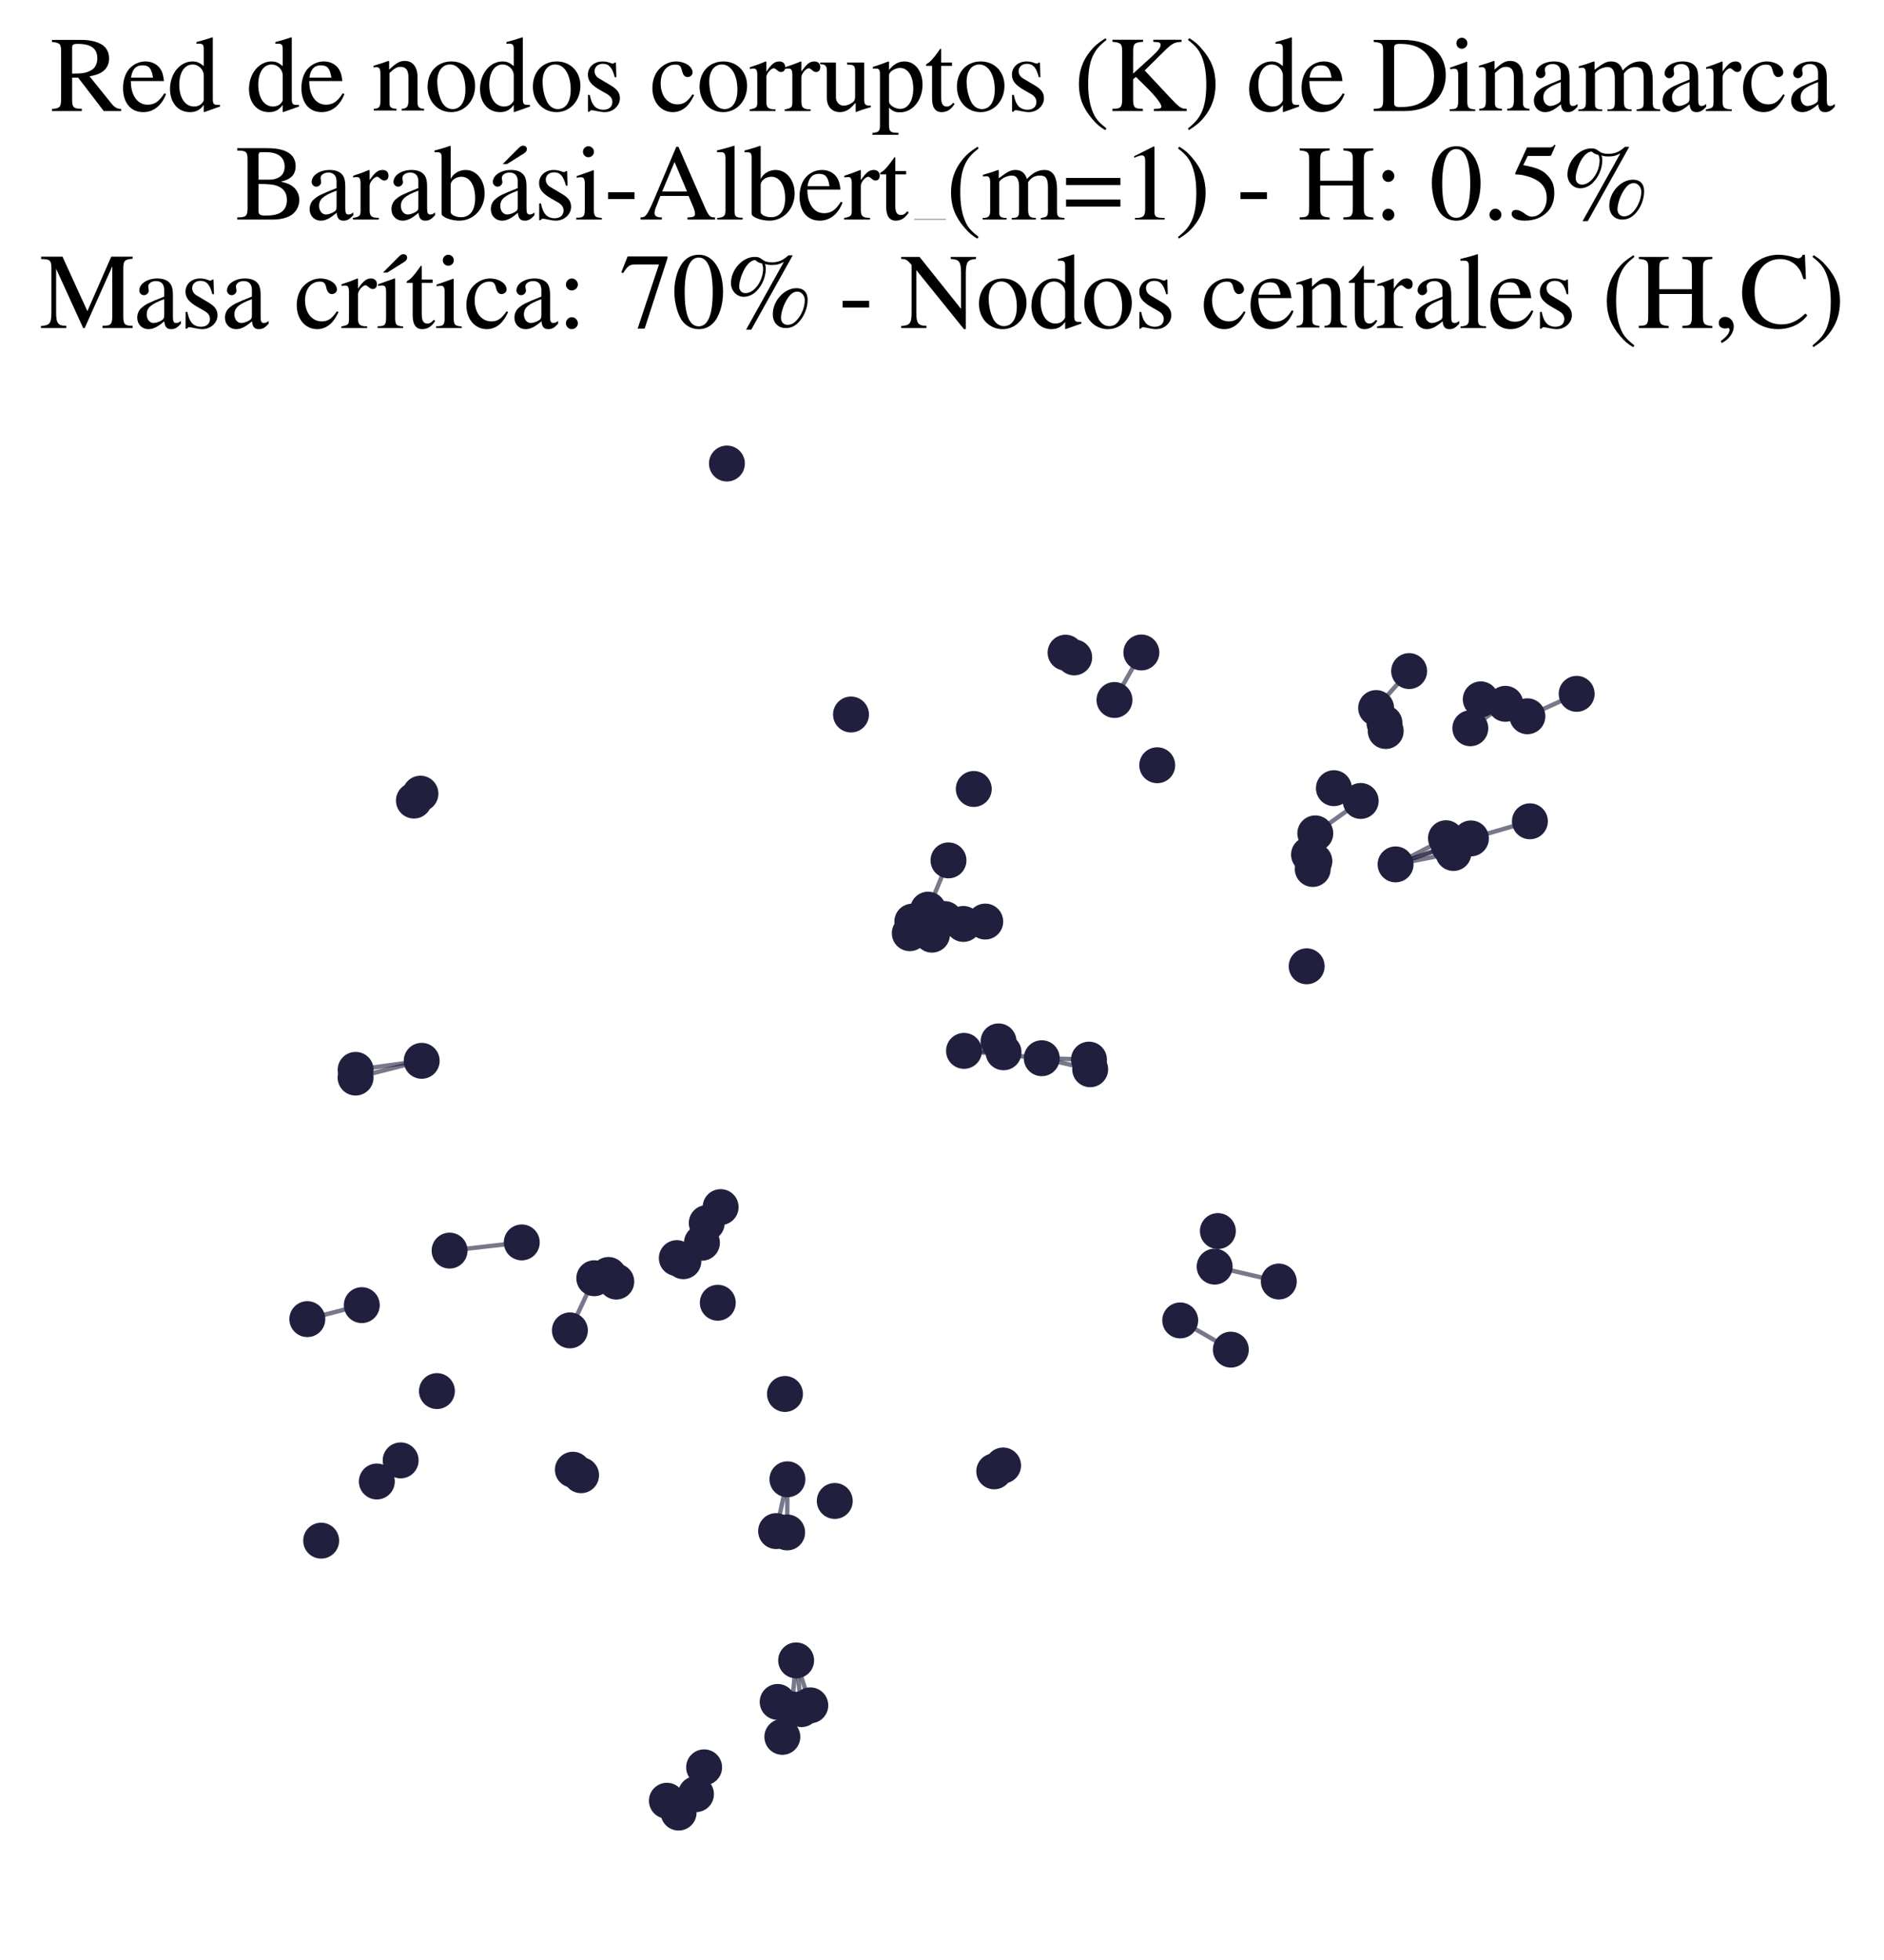 <?xml version="1.0" encoding="utf-8" standalone="no"?>
<!DOCTYPE svg PUBLIC "-//W3C//DTD SVG 1.1//EN"
  "http://www.w3.org/Graphics/SVG/1.1/DTD/svg11.dtd">
<svg xmlns:xlink="http://www.w3.org/1999/xlink" width="171.118pt" height="177.988pt" viewBox="0 0 171.118 177.988" xmlns="http://www.w3.org/2000/svg" version="1.1">
 <defs>
  <style type="text/css">*{stroke-linejoin: round; stroke-linecap: butt}</style>
 </defs>
 <g id="figure_1">
  <g id="patch_1">
   <path d="M 0 177.988 
L 171.118 177.988 
L 171.118 -0 
L 0 -0 
z
" style="fill: #ffffff"/>
  </g>
  <g id="axes_1">
   <g id="LineCollection_1">
    <path d="M 70.634 154.532 
L 71.058 157.703 
" clip-path="url(#p8a11727426)" style="fill: none; stroke: #201f3d; stroke-opacity: 0.6; stroke-width: 0.4"/>
    <path d="M 64.191 111.048 
L 62.068 114.514 
" clip-path="url(#p8a11727426)" style="fill: none; stroke: #201f3d; stroke-opacity: 0.6; stroke-width: 0.4"/>
    <path d="M 64.191 111.048 
L 61.472 114.235 
" clip-path="url(#p8a11727426)" style="fill: none; stroke: #201f3d; stroke-opacity: 0.6; stroke-width: 0.4"/>
    <path d="M 126.756 78.484 
L 132.013 77.451 
" clip-path="url(#p8a11727426)" style="fill: none; stroke: #201f3d; stroke-opacity: 0.6; stroke-width: 0.4"/>
    <path d="M 126.756 78.484 
L 131.596 76.803 
" clip-path="url(#p8a11727426)" style="fill: none; stroke: #201f3d; stroke-opacity: 0.6; stroke-width: 0.4"/>
    <path d="M 126.756 78.484 
L 133.601 76.126 
" clip-path="url(#p8a11727426)" style="fill: none; stroke: #201f3d; stroke-opacity: 0.6; stroke-width: 0.4"/>
    <path d="M 126.756 78.484 
L 131.333 76.108 
" clip-path="url(#p8a11727426)" style="fill: none; stroke: #201f3d; stroke-opacity: 0.6; stroke-width: 0.4"/>
    <path d="M 38.301 96.319 
L 32.301 97.14 
" clip-path="url(#p8a11727426)" style="fill: none; stroke: #201f3d; stroke-opacity: 0.6; stroke-width: 0.4"/>
    <path d="M 38.301 96.319 
L 32.296 97.841 
" clip-path="url(#p8a11727426)" style="fill: none; stroke: #201f3d; stroke-opacity: 0.6; stroke-width: 0.4"/>
    <path d="M 89.487 83.675 
L 87.498 83.892 
" clip-path="url(#p8a11727426)" style="fill: none; stroke: #201f3d; stroke-opacity: 0.6; stroke-width: 0.4"/>
    <path d="M 124.989 64.288 
L 127.989 60.932 
" clip-path="url(#p8a11727426)" style="fill: none; stroke: #201f3d; stroke-opacity: 0.6; stroke-width: 0.4"/>
    <path d="M 98.908 96.212 
L 94.619 96.083 
" clip-path="url(#p8a11727426)" style="fill: none; stroke: #201f3d; stroke-opacity: 0.6; stroke-width: 0.4"/>
    <path d="M 70.491 139.02 
L 71.52 134.316 
" clip-path="url(#p8a11727426)" style="fill: none; stroke: #201f3d; stroke-opacity: 0.6; stroke-width: 0.4"/>
    <path d="M 65.452 109.602 
L 63.756 112.839 
" clip-path="url(#p8a11727426)" style="fill: none; stroke: #201f3d; stroke-opacity: 0.6; stroke-width: 0.4"/>
    <path d="M 82.863 83.681 
L 85.814 83.448 
" clip-path="url(#p8a11727426)" style="fill: none; stroke: #201f3d; stroke-opacity: 0.6; stroke-width: 0.4"/>
    <path d="M 136.729 63.905 
L 133.545 66.124 
" clip-path="url(#p8a11727426)" style="fill: none; stroke: #201f3d; stroke-opacity: 0.6; stroke-width: 0.4"/>
    <path d="M 101.225 63.557 
L 103.667 59.243 
" clip-path="url(#p8a11727426)" style="fill: none; stroke: #201f3d; stroke-opacity: 0.6; stroke-width: 0.4"/>
    <path d="M 73.596 154.841 
L 72.311 150.76 
" clip-path="url(#p8a11727426)" style="fill: none; stroke: #201f3d; stroke-opacity: 0.6; stroke-width: 0.4"/>
    <path d="M 84.296 82.593 
L 86.148 78.12 
" clip-path="url(#p8a11727426)" style="fill: none; stroke: #201f3d; stroke-opacity: 0.6; stroke-width: 0.4"/>
    <path d="M 63.213 162.905 
L 63.953 160.469 
" clip-path="url(#p8a11727426)" style="fill: none; stroke: #201f3d; stroke-opacity: 0.6; stroke-width: 0.4"/>
    <path d="M 110.323 115.006 
L 116.15 116.359 
" clip-path="url(#p8a11727426)" style="fill: none; stroke: #201f3d; stroke-opacity: 0.6; stroke-width: 0.4"/>
    <path d="M 107.196 119.89 
L 111.793 122.543 
" clip-path="url(#p8a11727426)" style="fill: none; stroke: #201f3d; stroke-opacity: 0.6; stroke-width: 0.4"/>
    <path d="M 71.894 155.207 
L 72.311 150.76 
" clip-path="url(#p8a11727426)" style="fill: none; stroke: #201f3d; stroke-opacity: 0.6; stroke-width: 0.4"/>
    <path d="M 71.494 139.14 
L 71.52 134.316 
" clip-path="url(#p8a11727426)" style="fill: none; stroke: #201f3d; stroke-opacity: 0.6; stroke-width: 0.4"/>
    <path d="M 133.601 76.126 
L 138.956 74.571 
" clip-path="url(#p8a11727426)" style="fill: none; stroke: #201f3d; stroke-opacity: 0.6; stroke-width: 0.4"/>
    <path d="M 138.729 65.035 
L 143.204 62.998 
" clip-path="url(#p8a11727426)" style="fill: none; stroke: #201f3d; stroke-opacity: 0.6; stroke-width: 0.4"/>
    <path d="M 87.558 95.417 
L 94.619 96.083 
" clip-path="url(#p8a11727426)" style="fill: none; stroke: #201f3d; stroke-opacity: 0.6; stroke-width: 0.4"/>
    <path d="M 87.558 95.417 
L 91.148 95.544 
" clip-path="url(#p8a11727426)" style="fill: none; stroke: #201f3d; stroke-opacity: 0.6; stroke-width: 0.4"/>
    <path d="M 87.558 95.417 
L 90.696 94.556 
" clip-path="url(#p8a11727426)" style="fill: none; stroke: #201f3d; stroke-opacity: 0.6; stroke-width: 0.4"/>
    <path d="M 94.619 96.083 
L 99.019 97.086 
" clip-path="url(#p8a11727426)" style="fill: none; stroke: #201f3d; stroke-opacity: 0.6; stroke-width: 0.4"/>
    <path d="M 72.8 155.184 
L 72.311 150.76 
" clip-path="url(#p8a11727426)" style="fill: none; stroke: #201f3d; stroke-opacity: 0.6; stroke-width: 0.4"/>
    <path d="M 53.978 116.061 
L 51.762 120.796 
" clip-path="url(#p8a11727426)" style="fill: none; stroke: #201f3d; stroke-opacity: 0.6; stroke-width: 0.4"/>
    <path d="M 85.814 83.448 
L 82.632 84.732 
" clip-path="url(#p8a11727426)" style="fill: none; stroke: #201f3d; stroke-opacity: 0.6; stroke-width: 0.4"/>
    <path d="M 85.814 83.448 
L 87.498 83.892 
" clip-path="url(#p8a11727426)" style="fill: none; stroke: #201f3d; stroke-opacity: 0.6; stroke-width: 0.4"/>
    <path d="M 85.814 83.448 
L 84.648 84.865 
" clip-path="url(#p8a11727426)" style="fill: none; stroke: #201f3d; stroke-opacity: 0.6; stroke-width: 0.4"/>
    <path d="M 119.464 75.667 
L 123.588 72.724 
" clip-path="url(#p8a11727426)" style="fill: none; stroke: #201f3d; stroke-opacity: 0.6; stroke-width: 0.4"/>
    <path d="M 32.86 118.503 
L 27.914 119.774 
" clip-path="url(#p8a11727426)" style="fill: none; stroke: #201f3d; stroke-opacity: 0.6; stroke-width: 0.4"/>
    <path d="M 40.836 113.552 
L 47.39 112.808 
" clip-path="url(#p8a11727426)" style="fill: none; stroke: #201f3d; stroke-opacity: 0.6; stroke-width: 0.4"/>
   </g>
   <g id="PathCollection_1">
    <defs>
     <path id="me2954b2bbb" d="M 0 1.581 
C 0.419 1.581 0.822 1.415 1.118 1.118 
C 1.415 0.822 1.581 0.419 1.581 0 
C 1.581 -0.419 1.415 -0.822 1.118 -1.118 
C 0.822 -1.415 0.419 -1.581 0 -1.581 
C -0.419 -1.581 -0.822 -1.415 -1.118 -1.118 
C -1.415 -0.822 -1.581 -0.419 -1.581 0 
C -1.581 0.419 -1.415 0.822 -1.118 1.118 
C -0.822 1.415 -0.419 1.581 0 1.581 
z
" style="stroke: #201f3d; stroke-width: 0.1"/>
    </defs>
    <g clip-path="url(#p8a11727426)">
     <use xlink:href="#me2954b2bbb" x="90.696" y="94.556" style="fill: #201f3d; stroke: #201f3d; stroke-width: 0.1"/>
     <use xlink:href="#me2954b2bbb" x="94.619" y="96.083" style="fill: #201f3d; stroke: #201f3d; stroke-width: 0.1"/>
     <use xlink:href="#me2954b2bbb" x="39.685" y="126.306" style="fill: #201f3d; stroke: #201f3d; stroke-width: 0.1"/>
     <use xlink:href="#me2954b2bbb" x="70.634" y="154.532" style="fill: #201f3d; stroke: #201f3d; stroke-width: 0.1"/>
     <use xlink:href="#me2954b2bbb" x="71.494" y="139.14" style="fill: #201f3d; stroke: #201f3d; stroke-width: 0.1"/>
     <use xlink:href="#me2954b2bbb" x="136.729" y="63.905" style="fill: #201f3d; stroke: #201f3d; stroke-width: 0.1"/>
     <use xlink:href="#me2954b2bbb" x="71.058" y="157.703" style="fill: #201f3d; stroke: #201f3d; stroke-width: 0.1"/>
     <use xlink:href="#me2954b2bbb" x="32.301" y="97.14" style="fill: #201f3d; stroke: #201f3d; stroke-width: 0.1"/>
     <use xlink:href="#me2954b2bbb" x="71.52" y="134.316" style="fill: #201f3d; stroke: #201f3d; stroke-width: 0.1"/>
     <use xlink:href="#me2954b2bbb" x="127.989" y="60.932" style="fill: #201f3d; stroke: #201f3d; stroke-width: 0.1"/>
     <use xlink:href="#me2954b2bbb" x="88.444" y="71.637" style="fill: #201f3d; stroke: #201f3d; stroke-width: 0.1"/>
     <use xlink:href="#me2954b2bbb" x="110.616" y="111.777" style="fill: #201f3d; stroke: #201f3d; stroke-width: 0.1"/>
     <use xlink:href="#me2954b2bbb" x="103.667" y="59.243" style="fill: #201f3d; stroke: #201f3d; stroke-width: 0.1"/>
     <use xlink:href="#me2954b2bbb" x="55.975" y="116.365" style="fill: #201f3d; stroke: #201f3d; stroke-width: 0.1"/>
     <use xlink:href="#me2954b2bbb" x="64.191" y="111.048" style="fill: #201f3d; stroke: #201f3d; stroke-width: 0.1"/>
     <use xlink:href="#me2954b2bbb" x="62.068" y="114.514" style="fill: #201f3d; stroke: #201f3d; stroke-width: 0.1"/>
     <use xlink:href="#me2954b2bbb" x="71.297" y="126.568" style="fill: #201f3d; stroke: #201f3d; stroke-width: 0.1"/>
     <use xlink:href="#me2954b2bbb" x="27.914" y="119.774" style="fill: #201f3d; stroke: #201f3d; stroke-width: 0.1"/>
     <use xlink:href="#me2954b2bbb" x="66.024" y="42.088" style="fill: #201f3d; stroke: #201f3d; stroke-width: 0.1"/>
     <use xlink:href="#me2954b2bbb" x="110.323" y="115.006" style="fill: #201f3d; stroke: #201f3d; stroke-width: 0.1"/>
     <use xlink:href="#me2954b2bbb" x="38.301" y="96.319" style="fill: #201f3d; stroke: #201f3d; stroke-width: 0.1"/>
     <use xlink:href="#me2954b2bbb" x="91.108" y="133.062" style="fill: #201f3d; stroke: #201f3d; stroke-width: 0.1"/>
     <use xlink:href="#me2954b2bbb" x="61.636" y="164.578" style="fill: #201f3d; stroke: #201f3d; stroke-width: 0.1"/>
     <use xlink:href="#me2954b2bbb" x="72.8" y="155.184" style="fill: #201f3d; stroke: #201f3d; stroke-width: 0.1"/>
     <use xlink:href="#me2954b2bbb" x="63.213" y="162.905" style="fill: #201f3d; stroke: #201f3d; stroke-width: 0.1"/>
     <use xlink:href="#me2954b2bbb" x="65.452" y="109.602" style="fill: #201f3d; stroke: #201f3d; stroke-width: 0.1"/>
     <use xlink:href="#me2954b2bbb" x="138.729" y="65.035" style="fill: #201f3d; stroke: #201f3d; stroke-width: 0.1"/>
     <use xlink:href="#me2954b2bbb" x="72.311" y="150.76" style="fill: #201f3d; stroke: #201f3d; stroke-width: 0.1"/>
     <use xlink:href="#me2954b2bbb" x="107.196" y="119.89" style="fill: #201f3d; stroke: #201f3d; stroke-width: 0.1"/>
     <use xlink:href="#me2954b2bbb" x="125.746" y="65.651" style="fill: #201f3d; stroke: #201f3d; stroke-width: 0.1"/>
     <use xlink:href="#me2954b2bbb" x="84.296" y="82.593" style="fill: #201f3d; stroke: #201f3d; stroke-width: 0.1"/>
     <use xlink:href="#me2954b2bbb" x="105.108" y="69.482" style="fill: #201f3d; stroke: #201f3d; stroke-width: 0.1"/>
     <use xlink:href="#me2954b2bbb" x="132.013" y="77.451" style="fill: #201f3d; stroke: #201f3d; stroke-width: 0.1"/>
     <use xlink:href="#me2954b2bbb" x="119.381" y="78.192" style="fill: #201f3d; stroke: #201f3d; stroke-width: 0.1"/>
     <use xlink:href="#me2954b2bbb" x="60.572" y="163.503" style="fill: #201f3d; stroke: #201f3d; stroke-width: 0.1"/>
     <use xlink:href="#me2954b2bbb" x="87.558" y="95.417" style="fill: #201f3d; stroke: #201f3d; stroke-width: 0.1"/>
     <use xlink:href="#me2954b2bbb" x="87.498" y="83.892" style="fill: #201f3d; stroke: #201f3d; stroke-width: 0.1"/>
     <use xlink:href="#me2954b2bbb" x="138.956" y="74.571" style="fill: #201f3d; stroke: #201f3d; stroke-width: 0.1"/>
     <use xlink:href="#me2954b2bbb" x="98.908" y="96.212" style="fill: #201f3d; stroke: #201f3d; stroke-width: 0.1"/>
     <use xlink:href="#me2954b2bbb" x="51.762" y="120.796" style="fill: #201f3d; stroke: #201f3d; stroke-width: 0.1"/>
     <use xlink:href="#me2954b2bbb" x="29.17" y="139.887" style="fill: #201f3d; stroke: #201f3d; stroke-width: 0.1"/>
     <use xlink:href="#me2954b2bbb" x="40.836" y="113.552" style="fill: #201f3d; stroke: #201f3d; stroke-width: 0.1"/>
     <use xlink:href="#me2954b2bbb" x="82.863" y="83.681" style="fill: #201f3d; stroke: #201f3d; stroke-width: 0.1"/>
     <use xlink:href="#me2954b2bbb" x="118.893" y="77.597" style="fill: #201f3d; stroke: #201f3d; stroke-width: 0.1"/>
     <use xlink:href="#me2954b2bbb" x="47.39" y="112.808" style="fill: #201f3d; stroke: #201f3d; stroke-width: 0.1"/>
     <use xlink:href="#me2954b2bbb" x="124.989" y="64.288" style="fill: #201f3d; stroke: #201f3d; stroke-width: 0.1"/>
     <use xlink:href="#me2954b2bbb" x="131.333" y="76.108" style="fill: #201f3d; stroke: #201f3d; stroke-width: 0.1"/>
     <use xlink:href="#me2954b2bbb" x="116.15" y="116.359" style="fill: #201f3d; stroke: #201f3d; stroke-width: 0.1"/>
     <use xlink:href="#me2954b2bbb" x="71.894" y="155.207" style="fill: #201f3d; stroke: #201f3d; stroke-width: 0.1"/>
     <use xlink:href="#me2954b2bbb" x="77.294" y="64.875" style="fill: #201f3d; stroke: #201f3d; stroke-width: 0.1"/>
     <use xlink:href="#me2954b2bbb" x="126.756" y="78.484" style="fill: #201f3d; stroke: #201f3d; stroke-width: 0.1"/>
     <use xlink:href="#me2954b2bbb" x="38.188" y="72.063" style="fill: #201f3d; stroke: #201f3d; stroke-width: 0.1"/>
     <use xlink:href="#me2954b2bbb" x="52.031" y="133.446" style="fill: #201f3d; stroke: #201f3d; stroke-width: 0.1"/>
     <use xlink:href="#me2954b2bbb" x="70.491" y="139.02" style="fill: #201f3d; stroke: #201f3d; stroke-width: 0.1"/>
     <use xlink:href="#me2954b2bbb" x="134.494" y="63.5" style="fill: #201f3d; stroke: #201f3d; stroke-width: 0.1"/>
     <use xlink:href="#me2954b2bbb" x="36.391" y="132.599" style="fill: #201f3d; stroke: #201f3d; stroke-width: 0.1"/>
     <use xlink:href="#me2954b2bbb" x="73.596" y="154.841" style="fill: #201f3d; stroke: #201f3d; stroke-width: 0.1"/>
     <use xlink:href="#me2954b2bbb" x="55.269" y="115.763" style="fill: #201f3d; stroke: #201f3d; stroke-width: 0.1"/>
     <use xlink:href="#me2954b2bbb" x="32.296" y="97.841" style="fill: #201f3d; stroke: #201f3d; stroke-width: 0.1"/>
     <use xlink:href="#me2954b2bbb" x="86.148" y="78.12" style="fill: #201f3d; stroke: #201f3d; stroke-width: 0.1"/>
     <use xlink:href="#me2954b2bbb" x="133.545" y="66.124" style="fill: #201f3d; stroke: #201f3d; stroke-width: 0.1"/>
     <use xlink:href="#me2954b2bbb" x="61.472" y="114.235" style="fill: #201f3d; stroke: #201f3d; stroke-width: 0.1"/>
     <use xlink:href="#me2954b2bbb" x="37.595" y="72.69" style="fill: #201f3d; stroke: #201f3d; stroke-width: 0.1"/>
     <use xlink:href="#me2954b2bbb" x="82.632" y="84.732" style="fill: #201f3d; stroke: #201f3d; stroke-width: 0.1"/>
     <use xlink:href="#me2954b2bbb" x="90.304" y="133.595" style="fill: #201f3d; stroke: #201f3d; stroke-width: 0.1"/>
     <use xlink:href="#me2954b2bbb" x="125.86" y="66.374" style="fill: #201f3d; stroke: #201f3d; stroke-width: 0.1"/>
     <use xlink:href="#me2954b2bbb" x="85.814" y="83.448" style="fill: #201f3d; stroke: #201f3d; stroke-width: 0.1"/>
     <use xlink:href="#me2954b2bbb" x="111.793" y="122.543" style="fill: #201f3d; stroke: #201f3d; stroke-width: 0.1"/>
     <use xlink:href="#me2954b2bbb" x="101.225" y="63.557" style="fill: #201f3d; stroke: #201f3d; stroke-width: 0.1"/>
     <use xlink:href="#me2954b2bbb" x="52.777" y="133.946" style="fill: #201f3d; stroke: #201f3d; stroke-width: 0.1"/>
     <use xlink:href="#me2954b2bbb" x="131.596" y="76.803" style="fill: #201f3d; stroke: #201f3d; stroke-width: 0.1"/>
     <use xlink:href="#me2954b2bbb" x="119.464" y="75.667" style="fill: #201f3d; stroke: #201f3d; stroke-width: 0.1"/>
     <use xlink:href="#me2954b2bbb" x="75.82" y="136.283" style="fill: #201f3d; stroke: #201f3d; stroke-width: 0.1"/>
     <use xlink:href="#me2954b2bbb" x="99.019" y="97.086" style="fill: #201f3d; stroke: #201f3d; stroke-width: 0.1"/>
     <use xlink:href="#me2954b2bbb" x="63.756" y="112.839" style="fill: #201f3d; stroke: #201f3d; stroke-width: 0.1"/>
     <use xlink:href="#me2954b2bbb" x="123.588" y="72.724" style="fill: #201f3d; stroke: #201f3d; stroke-width: 0.1"/>
     <use xlink:href="#me2954b2bbb" x="133.601" y="76.126" style="fill: #201f3d; stroke: #201f3d; stroke-width: 0.1"/>
     <use xlink:href="#me2954b2bbb" x="96.782" y="59.261" style="fill: #201f3d; stroke: #201f3d; stroke-width: 0.1"/>
     <use xlink:href="#me2954b2bbb" x="84.648" y="84.865" style="fill: #201f3d; stroke: #201f3d; stroke-width: 0.1"/>
     <use xlink:href="#me2954b2bbb" x="91.148" y="95.544" style="fill: #201f3d; stroke: #201f3d; stroke-width: 0.1"/>
     <use xlink:href="#me2954b2bbb" x="65.195" y="118.286" style="fill: #201f3d; stroke: #201f3d; stroke-width: 0.1"/>
     <use xlink:href="#me2954b2bbb" x="118.681" y="87.738" style="fill: #201f3d; stroke: #201f3d; stroke-width: 0.1"/>
     <use xlink:href="#me2954b2bbb" x="97.568" y="59.689" style="fill: #201f3d; stroke: #201f3d; stroke-width: 0.1"/>
     <use xlink:href="#me2954b2bbb" x="34.226" y="134.515" style="fill: #201f3d; stroke: #201f3d; stroke-width: 0.1"/>
     <use xlink:href="#me2954b2bbb" x="143.204" y="62.998" style="fill: #201f3d; stroke: #201f3d; stroke-width: 0.1"/>
     <use xlink:href="#me2954b2bbb" x="32.86" y="118.503" style="fill: #201f3d; stroke: #201f3d; stroke-width: 0.1"/>
     <use xlink:href="#me2954b2bbb" x="53.978" y="116.061" style="fill: #201f3d; stroke: #201f3d; stroke-width: 0.1"/>
     <use xlink:href="#me2954b2bbb" x="121.153" y="71.565" style="fill: #201f3d; stroke: #201f3d; stroke-width: 0.1"/>
     <use xlink:href="#me2954b2bbb" x="63.953" y="160.469" style="fill: #201f3d; stroke: #201f3d; stroke-width: 0.1"/>
     <use xlink:href="#me2954b2bbb" x="89.487" y="83.675" style="fill: #201f3d; stroke: #201f3d; stroke-width: 0.1"/>
     <use xlink:href="#me2954b2bbb" x="119.232" y="78.901" style="fill: #201f3d; stroke: #201f3d; stroke-width: 0.1"/>
    </g>
   </g>
   <g id="text_1">
    <!-- Red de nodos corruptos (K) de Dinamarca -->
    <g transform="translate(4.551 10.084) scale(0.096 -0.096)">
     <defs>
      <path id="NimbusRomNo9L-Regu-52" d="M 4218 121 
C 3974 140 3846 205 3661 424 
L 2342 2061 
C 2771 2143 2963 2219 3174 2388 
C 3379 2553 3501 2818 3501 3113 
C 3501 3385 3418 3618 3251 3801 
C 3008 4059 2477 4224 1875 4224 
L 109 4224 
L 109 4102 
C 589 4051 653 3981 653 3528 
L 653 765 
C 653 236 589 159 109 121 
L 109 0 
L 1882 0 
L 1882 134 
C 1389 134 1306 219 1306 692 
L 1306 1984 
L 1664 1984 
L 3187 0 
L 4218 0 
L 4218 121 
z
M 1306 3762 
C 1306 3937 1376 3987 1632 3987 
C 2432 3987 2803 3716 2803 3123 
C 2803 2807 2669 2542 2438 2423 
C 2144 2258 1920 2221 1306 2221 
L 1306 3762 
z
" transform="scale(0.016)"/>
      <path id="NimbusRomNo9L-Regu-65" d="M 2611 1053 
C 2304 564 2029 378 1619 378 
C 1254 378 979 564 794 930 
C 678 1174 634 1386 621 1779 
L 2592 1779 
C 2541 2193 2477 2377 2317 2581 
C 2125 2811 1830 2944 1498 2944 
C 1178 2944 877 2829 634 2611 
C 333 2349 160 1894 160 1370 
C 160 486 621 -64 1357 -64 
C 1965 -64 2445 315 2714 1008 
L 2611 1053 
z
M 634 1984 
C 704 2479 922 2714 1312 2714 
C 1702 2714 1856 2535 1939 1984 
L 634 1984 
z
" transform="scale(0.016)"/>
      <path id="NimbusRomNo9L-Regu-64" d="M 2202 -64 
L 3142 269 
L 3142 365 
C 3027 365 3014 365 2995 365 
C 2765 365 2714 435 2714 731 
L 2714 4364 
L 2682 4377 
C 2374 4268 2150 4204 1741 4096 
L 1741 3994 
C 1792 4000 1830 4000 1882 4000 
C 2118 4000 2176 3936 2176 3672 
L 2176 2669 
C 1933 2874 1760 2944 1504 2944 
C 768 2944 173 2221 173 1312 
C 173 493 653 -64 1357 -64 
C 1715 -64 1958 64 2176 365 
L 2176 -45 
L 2202 -64 
z
M 2176 653 
C 2176 608 2131 531 2067 461 
C 1952 333 1792 269 1606 269 
C 1075 269 723 781 723 1568 
C 723 2291 1037 2765 1523 2765 
C 1862 2765 2176 2464 2176 2125 
L 2176 653 
z
" transform="scale(0.016)"/>
      <path id="NimbusRomNo9L-Regu-6e" d="M 102 2579 
C 141 2598 205 2605 275 2605 
C 454 2605 512 2509 512 2195 
L 512 608 
C 512 243 442 154 115 128 
L 115 32 
L 1472 32 
L 1472 128 
C 1146 154 1050 230 1050 461 
L 1050 2259 
C 1357 2547 1498 2624 1709 2624 
C 2022 2624 2176 2426 2176 2003 
L 2176 666 
C 2176 262 2093 154 1773 128 
L 1773 32 
L 3104 32 
L 3104 128 
C 2790 160 2714 237 2714 550 
L 2714 2016 
C 2714 2618 2432 2976 1958 2976 
C 1664 2976 1466 2867 1030 2458 
L 1030 2963 
L 986 2976 
C 672 2861 454 2790 102 2688 
L 102 2579 
z
" transform="scale(0.016)"/>
      <path id="NimbusRomNo9L-Regu-6f" d="M 1600 2944 
C 768 2944 186 2330 186 1446 
C 186 582 781 -64 1587 -64 
C 2394 -64 3008 614 3008 1498 
C 3008 2336 2419 2944 1600 2944 
z
M 1517 2765 
C 2054 2765 2432 2150 2432 1274 
C 2432 550 2144 115 1664 115 
C 1414 115 1178 269 1043 525 
C 864 858 762 1306 762 1760 
C 762 2368 1062 2765 1517 2765 
z
" transform="scale(0.016)"/>
      <path id="NimbusRomNo9L-Regu-73" d="M 2016 2010 
L 1990 2880 
L 1920 2880 
L 1907 2867 
C 1850 2822 1843 2816 1818 2816 
C 1779 2816 1715 2829 1645 2861 
C 1504 2915 1363 2944 1197 2944 
C 691 2944 326 2616 326 2154 
C 326 1796 531 1539 1075 1231 
L 1446 1020 
C 1670 892 1779 737 1779 539 
C 1779 256 1574 77 1248 77 
C 1030 77 832 159 710 298 
C 576 455 518 600 435 960 
L 333 960 
L 333 -39 
L 416 -39 
C 461 33 486 48 563 48 
C 621 48 710 35 858 -2 
C 1037 -39 1210 -64 1325 -64 
C 1818 -64 2227 308 2227 757 
C 2227 1077 2074 1289 1690 1520 
L 998 1930 
C 819 2033 723 2194 723 2367 
C 723 2624 922 2803 1216 2803 
C 1581 2803 1773 2583 1920 2010 
L 2016 2010 
z
" transform="scale(0.016)"/>
      <path id="NimbusRomNo9L-Regu-63" d="M 2547 998 
C 2240 550 2010 397 1645 397 
C 1062 397 653 909 653 1645 
C 653 2304 1005 2758 1523 2758 
C 1754 2758 1837 2688 1901 2451 
L 1939 2310 
C 1990 2131 2106 2016 2240 2016 
C 2406 2016 2547 2138 2547 2285 
C 2547 2643 2099 2944 1562 2944 
C 1248 2944 922 2816 659 2586 
C 339 2304 160 1869 160 1363 
C 160 531 666 -64 1376 -64 
C 1664 -64 1920 38 2150 237 
C 2323 390 2445 563 2637 941 
L 2547 998 
z
" transform="scale(0.016)"/>
      <path id="NimbusRomNo9L-Regu-72" d="M 45 2496 
C 134 2515 192 2522 269 2522 
C 429 2522 486 2419 486 2138 
L 486 538 
C 486 218 442 173 32 96 
L 32 0 
L 1568 0 
L 1568 102 
C 1133 102 1024 199 1024 565 
L 1024 2013 
C 1024 2219 1299 2541 1472 2541 
C 1510 2541 1568 2509 1638 2445 
C 1741 2355 1811 2317 1894 2317 
C 2048 2317 2144 2426 2144 2605 
C 2144 2816 2010 2944 1792 2944 
C 1523 2944 1338 2797 1024 2343 
L 1024 2931 
L 992 2944 
C 653 2803 422 2721 45 2599 
L 45 2496 
z
" transform="scale(0.016)"/>
      <path id="NimbusRomNo9L-Regu-75" d="M 3066 320 
L 3034 320 
C 2739 320 2669 390 2669 685 
L 2669 2880 
L 1658 2880 
L 1658 2758 
C 2054 2758 2131 2694 2131 2375 
L 2131 875 
C 2131 697 2099 607 2010 537 
C 1837 397 1638 320 1446 320 
C 1197 320 992 537 992 805 
L 992 2880 
L 58 2880 
L 58 2778 
C 365 2778 454 2682 454 2387 
L 454 770 
C 454 263 762 -64 1229 -64 
C 1466 -64 1715 38 1888 211 
L 2163 486 
L 2163 -45 
L 2189 -58 
C 2509 70 2739 141 3066 230 
L 3066 320 
z
" transform="scale(0.016)"/>
      <path id="NimbusRomNo9L-Regu-70" d="M 58 2516 
C 115 2522 160 2522 218 2522 
C 435 2522 480 2458 480 2155 
L 480 -855 
C 480 -1189 410 -1261 32 -1299 
L 32 -1408 
L 1581 -1408 
L 1581 -1293 
C 1101 -1293 1018 -1222 1018 -816 
L 1018 199 
C 1242 -13 1395 -77 1664 -77 
C 2419 -77 3008 643 3008 1575 
C 3008 2372 2560 2944 1939 2944 
C 1581 2944 1299 2784 1018 2438 
L 1018 2931 
L 979 2944 
C 634 2810 410 2726 58 2618 
L 58 2516 
z
M 1018 2136 
C 1018 2329 1376 2560 1670 2560 
C 2144 2560 2458 2071 2458 1324 
C 2458 611 2144 128 1683 128 
C 1382 128 1018 359 1018 552 
L 1018 2136 
z
" transform="scale(0.016)"/>
      <path id="NimbusRomNo9L-Regu-74" d="M 1632 2880 
L 986 2880 
L 986 3622 
C 986 3686 979 3706 941 3706 
C 896 3648 858 3590 813 3526 
C 570 3174 294 2867 192 2841 
C 122 2794 83 2748 83 2715 
C 83 2695 90 2682 109 2682 
L 448 2682 
L 448 751 
C 448 212 640 -64 1018 -64 
C 1331 -64 1574 90 1786 423 
L 1702 493 
C 1568 333 1459 269 1318 269 
C 1082 269 986 443 986 847 
L 986 2682 
L 1632 2682 
L 1632 2880 
z
" transform="scale(0.016)"/>
      <path id="NimbusRomNo9L-Regu-28" d="M 1888 4326 
C 1414 4019 1222 3853 986 3558 
C 531 3002 307 2362 307 1613 
C 307 800 544 173 1107 -480 
C 1370 -787 1536 -928 1869 -1133 
L 1946 -1030 
C 1434 -627 1254 -403 1082 77 
C 928 506 858 992 858 1632 
C 858 2304 941 2829 1114 3226 
C 1293 3622 1485 3853 1946 4224 
L 1888 4326 
z
" transform="scale(0.016)"/>
      <path id="NimbusRomNo9L-Regu-4b" d="M 2643 4109 
C 2720 4096 2784 4096 2810 4096 
C 3002 4096 3078 4045 3078 3917 
C 3078 3775 2931 3583 2579 3257 
L 1446 2224 
L 1446 3534 
C 1446 4000 1517 4071 2035 4109 
L 2035 4231 
L 218 4231 
L 218 4109 
C 717 4071 794 3988 794 3531 
L 794 750 
C 794 217 723 134 218 134 
L 218 0 
L 2022 0 
L 2022 134 
C 1523 134 1446 211 1446 683 
L 1446 1891 
L 1613 2026 
L 2291 1355 
C 2778 876 3123 422 3123 269 
C 3123 179 3034 134 2854 134 
C 2822 134 2752 134 2675 121 
L 2675 0 
L 4627 0 
L 4627 134 
C 4294 134 4205 198 3622 816 
L 2131 2409 
L 3347 3611 
C 3782 4026 3885 4077 4320 4109 
L 4320 4231 
L 2643 4231 
L 2643 4109 
z
" transform="scale(0.016)"/>
      <path id="NimbusRomNo9L-Regu-29" d="M 243 -1133 
C 717 -826 909 -659 1146 -365 
C 1600 192 1824 832 1824 1581 
C 1824 2400 1587 3021 1024 3674 
C 762 3981 595 4122 262 4326 
L 186 4224 
C 698 3821 870 3597 1050 3117 
C 1203 2688 1274 2202 1274 1562 
C 1274 896 1190 365 1018 -26 
C 838 -429 646 -659 186 -1030 
L 243 -1133 
z
" transform="scale(0.016)"/>
      <path id="NimbusRomNo9L-Regu-44" d="M 666 679 
C 666 217 589 134 102 134 
L 102 0 
L 1920 0 
C 2662 0 3334 210 3731 568 
C 4147 944 4384 1512 4384 2131 
C 4384 2706 4192 3203 3840 3554 
C 3405 3994 2707 4224 1830 4224 
L 102 4224 
L 102 4102 
C 608 4057 666 4000 666 3525 
L 666 679 
z
M 1318 3738 
C 1318 3936 1389 3987 1651 3987 
C 2202 3987 2618 3885 2925 3668 
C 3424 3323 3686 2775 3686 2087 
C 3686 1334 3424 798 2906 498 
C 2579 314 2208 237 1651 237 
C 1395 237 1318 294 1318 498 
L 1318 3738 
z
" transform="scale(0.016)"/>
      <path id="NimbusRomNo9L-Regu-69" d="M 1120 2929 
L 128 2579 
L 128 2484 
L 179 2490 
C 256 2502 339 2509 397 2509 
C 550 2509 608 2406 608 2125 
L 608 640 
C 608 179 544 109 102 109 
L 102 0 
L 1619 0 
L 1619 96 
C 1197 128 1146 191 1146 650 
L 1146 2910 
L 1120 2929 
z
M 819 4352 
C 646 4352 499 4205 499 4026 
C 499 3847 640 3699 819 3699 
C 1005 3699 1152 3840 1152 4026 
C 1152 4205 1005 4352 819 4352 
z
" transform="scale(0.016)"/>
      <path id="NimbusRomNo9L-Regu-61" d="M 2829 423 
C 2720 333 2643 301 2547 301 
C 2400 301 2355 390 2355 672 
L 2355 1920 
C 2355 2253 2323 2438 2227 2592 
C 2086 2822 1811 2944 1434 2944 
C 832 2944 358 2630 358 2227 
C 358 2080 486 1952 634 1952 
C 787 1952 922 2080 922 2221 
C 922 2246 915 2278 909 2323 
C 896 2381 890 2432 890 2477 
C 890 2650 1094 2790 1350 2790 
C 1664 2790 1837 2605 1837 2259 
L 1837 1869 
C 851 1472 742 1421 467 1178 
C 326 1050 237 832 237 621 
C 237 218 518 -64 909 -64 
C 1190 -64 1453 70 1843 403 
C 1875 70 1990 -64 2253 -64 
C 2470 -64 2605 13 2829 256 
L 2829 423 
z
M 1837 783 
C 1837 584 1805 526 1670 449 
C 1517 359 1338 301 1203 301 
C 979 301 800 520 800 796 
L 800 822 
C 800 1201 1062 1433 1837 1715 
L 1837 783 
z
" transform="scale(0.016)"/>
      <path id="NimbusRomNo9L-Regu-6d" d="M 122 2547 
C 205 2566 256 2573 326 2573 
C 493 2573 550 2470 550 2162 
L 550 539 
C 550 192 461 96 102 96 
L 102 0 
L 1523 0 
L 1523 96 
C 1184 96 1088 166 1088 418 
L 1088 2234 
C 1088 2246 1139 2310 1184 2355 
C 1344 2502 1619 2611 1843 2611 
C 2125 2611 2266 2385 2266 1932 
L 2266 528 
C 2266 167 2195 96 1830 96 
L 1830 0 
L 3264 0 
L 3264 96 
C 2899 96 2803 205 2803 603 
L 2803 2221 
C 2995 2496 3206 2611 3501 2611 
C 3866 2611 3981 2438 3981 1907 
L 3981 557 
C 3981 192 3930 141 3558 96 
L 3558 0 
L 4960 0 
L 4960 96 
L 4794 115 
C 4602 115 4518 230 4518 480 
L 4518 1802 
C 4518 2559 4269 2944 3776 2944 
C 3405 2944 3078 2778 2733 2407 
C 2618 2771 2400 2944 2054 2944 
C 1773 2944 1594 2854 1062 2451 
L 1062 2931 
L 1018 2944 
C 691 2822 474 2752 122 2656 
L 122 2547 
z
" transform="scale(0.016)"/>
     </defs>
     <use xlink:href="#NimbusRomNo9L-Regu-52" transform="scale(0.996)"/>
     <use xlink:href="#NimbusRomNo9L-Regu-65" transform="translate(66.45 0) scale(0.996)"/>
     <use xlink:href="#NimbusRomNo9L-Regu-64" transform="translate(110.684 0) scale(0.996)"/>
     <use xlink:href="#NimbusRomNo9L-Regu-64" transform="translate(185.403 0) scale(0.996)"/>
     <use xlink:href="#NimbusRomNo9L-Regu-65" transform="translate(235.217 0) scale(0.996)"/>
     <use xlink:href="#NimbusRomNo9L-Regu-6e" transform="translate(304.357 0) scale(0.996)"/>
     <use xlink:href="#NimbusRomNo9L-Regu-6f" transform="translate(354.17 0) scale(0.996)"/>
     <use xlink:href="#NimbusRomNo9L-Regu-64" transform="translate(403.983 0) scale(0.996)"/>
     <use xlink:href="#NimbusRomNo9L-Regu-6f" transform="translate(453.796 0) scale(0.996)"/>
     <use xlink:href="#NimbusRomNo9L-Regu-73" transform="translate(503.61 0) scale(0.996)"/>
     <use xlink:href="#NimbusRomNo9L-Regu-63" transform="translate(567.27 0) scale(0.996)"/>
     <use xlink:href="#NimbusRomNo9L-Regu-6f" transform="translate(611.503 0) scale(0.996)"/>
     <use xlink:href="#NimbusRomNo9L-Regu-72" transform="translate(661.317 0) scale(0.996)"/>
     <use xlink:href="#NimbusRomNo9L-Regu-72" transform="translate(694.492 0) scale(0.996)"/>
     <use xlink:href="#NimbusRomNo9L-Regu-75" transform="translate(727.667 0) scale(0.996)"/>
     <use xlink:href="#NimbusRomNo9L-Regu-70" transform="translate(777.48 0) scale(0.996)"/>
     <use xlink:href="#NimbusRomNo9L-Regu-74" transform="translate(827.294 0) scale(0.996)"/>
     <use xlink:href="#NimbusRomNo9L-Regu-6f" transform="translate(854.989 0) scale(0.996)"/>
     <use xlink:href="#NimbusRomNo9L-Regu-73" transform="translate(904.802 0) scale(0.996)"/>
     <use xlink:href="#NimbusRomNo9L-Regu-28" transform="translate(968.462 0) scale(0.996)"/>
     <use xlink:href="#NimbusRomNo9L-Regu-4b" transform="translate(1001.637 0) scale(0.996)"/>
     <use xlink:href="#NimbusRomNo9L-Regu-29" transform="translate(1073.567 0) scale(0.996)"/>
     <use xlink:href="#NimbusRomNo9L-Regu-64" transform="translate(1131.649 0) scale(0.996)"/>
     <use xlink:href="#NimbusRomNo9L-Regu-65" transform="translate(1181.462 0) scale(0.996)"/>
     <use xlink:href="#NimbusRomNo9L-Regu-44" transform="translate(1250.603 0) scale(0.996)"/>
     <use xlink:href="#NimbusRomNo9L-Regu-69" transform="translate(1322.533 0) scale(0.996)"/>
     <use xlink:href="#NimbusRomNo9L-Regu-6e" transform="translate(1350.228 0) scale(0.996)"/>
     <use xlink:href="#NimbusRomNo9L-Regu-61" transform="translate(1400.041 0) scale(0.996)"/>
     <use xlink:href="#NimbusRomNo9L-Regu-6d" transform="translate(1444.275 0) scale(0.996)"/>
     <use xlink:href="#NimbusRomNo9L-Regu-61" transform="translate(1521.783 0) scale(0.996)"/>
     <use xlink:href="#NimbusRomNo9L-Regu-72" transform="translate(1566.016 0) scale(0.996)"/>
     <use xlink:href="#NimbusRomNo9L-Regu-63" transform="translate(1599.192 0) scale(0.996)"/>
     <use xlink:href="#NimbusRomNo9L-Regu-61" transform="translate(1643.425 0) scale(0.996)"/>
    </g>
    <!-- Barabási-Albert_(m=1) - H: 0.5\%  -->
    <g transform="translate(21.379 19.936) scale(0.096 -0.096)">
     <defs>
      <path id="NimbusRomNo9L-Regu-42" d="M 109 4237 
L 109 4096 
C 646 4096 723 4026 723 3548 
L 723 689 
C 723 212 640 128 109 128 
L 109 0 
L 2246 0 
C 2746 0 3200 136 3437 356 
C 3667 564 3795 855 3795 1165 
C 3795 1451 3680 1710 3482 1897 
C 3290 2072 3117 2150 2701 2253 
C 3034 2335 3168 2398 3322 2531 
C 3482 2671 3578 2903 3578 3163 
C 3578 3871 3008 4237 1901 4237 
L 109 4237 
z
M 1376 2112 
C 1997 2112 2291 2080 2522 1982 
C 2886 1827 3059 1568 3059 1159 
C 3059 809 2925 555 2669 406 
C 2464 290 2202 238 1779 238 
C 1466 238 1376 296 1376 504 
L 1376 2112 
z
M 1376 2368 
L 1376 3812 
C 1376 3944 1421 4001 1517 4001 
L 1798 4001 
C 2534 4001 2925 3699 2925 3137 
C 2925 2646 2586 2368 1984 2368 
L 1376 2368 
z
" transform="scale(0.016)"/>
      <path id="NimbusRomNo9L-Regu-62" d="M 979 4364 
L 947 4377 
C 678 4281 506 4230 205 4147 
L 19 4096 
L 19 3994 
C 58 4000 83 4000 128 4000 
C 384 4000 442 3942 442 3673 
L 442 347 
C 442 147 986 -64 1498 -64 
C 2342 -64 2995 640 2995 1555 
C 2995 2342 2509 2944 1869 2944 
C 1478 2944 1107 2714 979 2400 
L 979 4364 
z
M 979 2061 
C 979 2310 1280 2541 1613 2541 
C 2112 2541 2432 2042 2432 1261 
C 2432 550 2125 141 1600 141 
C 1267 141 979 288 979 448 
L 979 2061 
z
" transform="scale(0.016)"/>
      <path id="NimbusRomNo9L-Regu-b4" d="M 851 3264 
L 1837 3882 
C 1971 3964 2029 4047 2029 4148 
C 2029 4275 1946 4352 1805 4352 
C 1709 4352 1651 4320 1536 4206 
L 595 3264 
L 851 3264 
z
" transform="scale(0.016)"/>
      <path id="NimbusRomNo9L-Regu-2d" d="M 250 1619 
L 250 1216 
L 1824 1216 
L 1824 1619 
L 250 1619 
z
" transform="scale(0.016)"/>
      <path id="NimbusRomNo9L-Regu-41" d="M 4518 128 
C 4230 128 4166 192 3942 667 
L 2349 4320 
L 2221 4320 
L 890 1168 
C 480 231 403 128 96 128 
L 96 0 
L 1363 0 
L 1363 128 
C 1056 128 928 212 928 393 
C 928 470 947 560 979 645 
L 1274 1401 
L 2950 1401 
L 3213 778 
C 3290 602 3334 434 3334 342 
C 3334 180 3226 128 2886 128 
L 2886 0 
L 4518 0 
L 4518 128 
z
M 1382 1664 
L 2118 3416 
L 2861 1664 
L 1382 1664 
z
" transform="scale(0.016)"/>
      <path id="NimbusRomNo9L-Regu-6c" d="M 122 4000 
L 160 4000 
C 230 4000 307 4000 358 4000 
C 563 4000 627 3910 627 3610 
L 627 557 
C 627 211 538 128 134 96 
L 134 0 
L 1645 0 
L 1645 109 
C 1242 109 1165 173 1165 528 
L 1165 4371 
L 1139 4384 
C 806 4275 563 4211 122 4103 
L 122 4000 
z
" transform="scale(0.016)"/>
      <path id="NimbusRomNo9L-Regu-3d" d="M 3418 2470 
L 192 2470 
L 192 2048 
L 3418 2048 
L 3418 2470 
z
M 3418 1190 
L 192 1190 
L 192 768 
L 3418 768 
L 3418 1190 
z
" transform="scale(0.016)"/>
      <path id="NimbusRomNo9L-Regu-31" d="M 1862 4339 
L 710 3757 
L 710 3667 
C 787 3699 858 3725 883 3738 
C 998 3783 1107 3808 1171 3808 
C 1306 3808 1363 3711 1363 3505 
L 1363 592 
C 1363 379 1312 232 1210 173 
C 1114 116 1024 96 755 96 
L 755 0 
L 2522 0 
L 2522 96 
C 2016 96 1914 160 1914 470 
L 1914 4327 
L 1862 4339 
z
" transform="scale(0.016)"/>
      <path id="NimbusRomNo9L-Regu-48" d="M 1338 2304 
L 1338 3533 
C 1338 3990 1408 4059 1901 4104 
L 1901 4224 
L 122 4224 
L 122 4104 
C 614 4059 685 3989 685 3527 
L 685 749 
C 685 210 621 134 122 134 
L 122 0 
L 1901 0 
L 1901 121 
C 1421 159 1338 242 1338 699 
L 1338 2022 
L 3277 2022 
L 3277 757 
C 3277 211 3213 134 2714 134 
L 2714 0 
L 4493 0 
L 4493 121 
C 4013 159 3930 242 3930 696 
L 3930 3529 
C 3930 3989 4000 4059 4493 4104 
L 4493 4224 
L 2714 4224 
L 2714 4104 
C 3206 4059 3277 3990 3277 3533 
L 3277 2304 
L 1338 2304 
z
" transform="scale(0.016)"/>
      <path id="NimbusRomNo9L-Regu-3a" d="M 870 2944 
C 678 2944 518 2777 518 2579 
C 518 2393 678 2233 864 2233 
C 1062 2233 1229 2393 1229 2579 
C 1229 2777 1062 2944 870 2944 
z
M 870 646 
C 678 646 518 480 518 281 
C 518 96 678 -64 864 -64 
C 1062 -64 1229 96 1229 281 
C 1229 480 1062 646 870 646 
z
" transform="scale(0.016)"/>
      <path id="NimbusRomNo9L-Regu-30" d="M 1626 4352 
C 1274 4352 1005 4244 768 4020 
C 397 3661 154 2925 154 2176 
C 154 1479 365 730 666 372 
C 902 90 1229 -64 1600 -64 
C 1926 -64 2202 45 2432 269 
C 2803 621 3046 1364 3046 2138 
C 3046 3450 2464 4352 1626 4352 
z
M 1606 4186 
C 2144 4186 2432 3463 2432 2125 
C 2432 788 2150 103 1600 103 
C 1050 103 768 788 768 2119 
C 768 3476 1056 4186 1606 4186 
z
" transform="scale(0.016)"/>
      <path id="NimbusRomNo9L-Regu-2e" d="M 800 646 
C 608 646 448 480 448 281 
C 448 96 608 -64 794 -64 
C 992 -64 1158 96 1158 281 
C 1158 480 992 646 800 646 
z
" transform="scale(0.016)"/>
      <path id="NimbusRomNo9L-Regu-35" d="M 1158 3776 
L 2413 3776 
C 2515 3776 2541 3789 2560 3834 
L 2803 4403 
L 2746 4448 
C 2650 4314 2586 4282 2451 4282 
L 1114 4282 
L 416 2759 
C 410 2746 410 2740 410 2727 
C 410 2695 435 2676 486 2676 
C 691 2676 947 2631 1210 2547 
C 1946 2309 2285 1910 2285 1274 
C 2285 656 1894 173 1395 173 
C 1267 173 1158 218 966 360 
C 762 508 614 572 480 572 
C 294 572 205 495 205 334 
C 205 90 506 -64 986 -64 
C 1523 -64 1984 110 2304 438 
C 2598 728 2733 1094 2733 1583 
C 2733 2046 2611 2342 2291 2663 
C 2010 2947 1645 3094 890 3229 
L 1158 3776 
z
" transform="scale(0.016)"/>
      <path id="NimbusRomNo9L-Regu-25" d="M 4282 2368 
C 3558 2368 2874 1622 2874 824 
C 2874 325 3181 0 3642 0 
C 3930 0 4166 102 4390 325 
C 4730 670 4941 1187 4941 1686 
C 4941 2120 4698 2368 4282 2368 
z
M 4326 2164 
C 4570 2164 4774 1934 4774 1654 
C 4774 1290 4614 856 4371 556 
C 4166 301 3981 192 3750 192 
C 3520 192 3360 357 3360 601 
C 3360 939 3539 1462 3776 1793 
C 3949 2048 4128 2164 4326 2164 
z
M 4058 4320 
L 3808 4320 
C 3462 4008 3206 3904 2810 3904 
C 2554 3904 2406 3946 2253 4064 
C 2086 4194 2003 4224 1805 4224 
C 1075 4224 390 3468 390 2662 
C 390 2217 730 1856 1146 1856 
C 1421 1856 1709 1984 1920 2209 
C 2253 2549 2458 3056 2458 3526 
C 2458 3615 2445 3693 2413 3808 
C 2528 3763 2643 3744 2829 3744 
C 3110 3744 3277 3788 3533 3931 
L 1286 -96 
L 1594 -96 
L 4058 4320 
z
M 2240 3829 
C 2278 3702 2298 3607 2298 3518 
C 2298 2802 1773 2073 1254 2073 
C 1030 2073 877 2231 877 2460 
C 877 2726 1005 3157 1178 3474 
C 1363 3816 1606 4032 1805 4032 
C 1837 4032 1850 4025 1888 3993 
C 1978 3911 2054 3879 2240 3829 
z
" transform="scale(0.016)"/>
     </defs>
     <use xlink:href="#NimbusRomNo9L-Regu-42" transform="scale(0.996)"/>
     <use xlink:href="#NimbusRomNo9L-Regu-61" transform="translate(66.45 0) scale(0.996)"/>
     <use xlink:href="#NimbusRomNo9L-Regu-72" transform="translate(110.684 0) scale(0.996)"/>
     <use xlink:href="#NimbusRomNo9L-Regu-61" transform="translate(143.859 0) scale(0.996)"/>
     <use xlink:href="#NimbusRomNo9L-Regu-62" transform="translate(188.092 0) scale(0.996)"/>
     <use xlink:href="#NimbusRomNo9L-Regu-b4" transform="translate(243.435 0.498) scale(0.996)"/>
     <use xlink:href="#NimbusRomNo9L-Regu-61" transform="translate(237.906 0) scale(0.996)"/>
     <use xlink:href="#NimbusRomNo9L-Regu-73" transform="translate(282.139 0) scale(0.996)"/>
     <use xlink:href="#NimbusRomNo9L-Regu-69" transform="translate(320.893 0) scale(0.996)"/>
     <use xlink:href="#NimbusRomNo9L-Regu-2d" transform="translate(348.588 0) scale(0.996)"/>
     <use xlink:href="#NimbusRomNo9L-Regu-41" transform="translate(381.763 0) scale(0.996)"/>
     <use xlink:href="#NimbusRomNo9L-Regu-6c" transform="translate(453.693 0) scale(0.996)"/>
     <use xlink:href="#NimbusRomNo9L-Regu-62" transform="translate(481.388 0) scale(0.996)"/>
     <use xlink:href="#NimbusRomNo9L-Regu-65" transform="translate(531.202 0) scale(0.996)"/>
     <use xlink:href="#NimbusRomNo9L-Regu-72" transform="translate(575.435 0) scale(0.996)"/>
     <use xlink:href="#NimbusRomNo9L-Regu-74" transform="translate(608.61 0) scale(0.996)"/>
     <use xlink:href="#NimbusRomNo9L-Regu-28" transform="translate(672.171 0) scale(0.996)"/>
     <use xlink:href="#NimbusRomNo9L-Regu-6d" transform="translate(705.346 0) scale(0.996)"/>
     <use xlink:href="#NimbusRomNo9L-Regu-3d" transform="translate(782.855 0) scale(0.996)"/>
     <use xlink:href="#NimbusRomNo9L-Regu-31" transform="translate(839.043 0) scale(0.996)"/>
     <use xlink:href="#NimbusRomNo9L-Regu-29" transform="translate(888.856 0) scale(0.996)"/>
     <use xlink:href="#NimbusRomNo9L-Regu-2d" transform="translate(946.938 0) scale(0.996)"/>
     <use xlink:href="#NimbusRomNo9L-Regu-48" transform="translate(1005.02 0) scale(0.996)"/>
     <use xlink:href="#NimbusRomNo9L-Regu-3a" transform="translate(1076.95 0) scale(0.996)"/>
     <use xlink:href="#NimbusRomNo9L-Regu-30" transform="translate(1129.552 0) scale(0.996)"/>
     <use xlink:href="#NimbusRomNo9L-Regu-2e" transform="translate(1179.365 0) scale(0.996)"/>
     <use xlink:href="#NimbusRomNo9L-Regu-35" transform="translate(1204.271 0) scale(0.996)"/>
     <use xlink:href="#NimbusRomNo9L-Regu-25" transform="translate(1254.085 0) scale(0.996)"/>
     <path d="M 642.283 0 
L 672.171 0 
L 672.171 0.399 
L 642.283 0.399 
L 642.283 0 
z
"/>
    </g>
    <!-- Masa crítica: 70\% - Nodos centrales (H,C) -->
    <g transform="translate(3.6 29.788) scale(0.096 -0.096)">
     <defs>
      <path id="NimbusRomNo9L-Regu-4d" d="M 4314 3667 
L 4314 751 
C 4314 217 4237 134 3731 134 
L 3731 0 
L 5523 0 
L 5523 134 
C 5056 134 4966 223 4966 681 
L 4966 3536 
C 4966 3993 5050 4077 5523 4115 
L 5523 4237 
L 4250 4237 
L 2835 1004 
L 1357 4237 
L 90 4237 
L 90 4096 
C 614 4096 698 4019 698 3550 
L 698 943 
C 698 282 608 159 77 121 
L 77 0 
L 1581 0 
L 1581 134 
C 1088 134 979 282 979 931 
L 979 3520 
L 2586 0 
L 2675 0 
L 4314 3667 
z
" transform="scale(0.016)"/>
      <path id="NimbusRomNo9L-Regu-11" d="M 1120 2950 
L 128 2598 
L 128 2502 
L 179 2508 
C 256 2521 339 2528 397 2528 
C 550 2528 608 2424 608 2141 
L 608 644 
C 608 180 544 109 102 109 
L 102 0 
L 1619 0 
L 1619 96 
C 1197 128 1146 192 1146 654 
L 1146 2931 
L 1120 2950 
z
" transform="scale(0.016)"/>
      <path id="NimbusRomNo9L-Regu-37" d="M 2874 4250 
L 506 4250 
L 128 3310 
L 237 3258 
C 512 3693 627 3776 979 3776 
L 2368 3776 
L 1101 -32 
L 1517 -32 
L 2874 4148 
L 2874 4250 
z
" transform="scale(0.016)"/>
      <path id="NimbusRomNo9L-Regu-4e" d="M 3917 -64 
L 3917 3287 
C 3917 3669 3981 3905 4102 3987 
C 4192 4051 4282 4077 4525 4102 
L 4525 4224 
L 3021 4224 
L 3021 4102 
C 3264 4083 3354 4057 3450 4000 
C 3578 3911 3635 3681 3635 3286 
L 3635 1136 
L 1171 4224 
L 77 4224 
L 77 4102 
C 352 4102 442 4051 698 3751 
L 698 938 
C 698 281 608 159 77 121 
L 77 0 
L 1581 0 
L 1581 134 
C 1088 134 979 281 979 928 
L 979 3439 
L 3808 -64 
L 3917 -64 
z
" transform="scale(0.016)"/>
      <path id="NimbusRomNo9L-Regu-2c" d="M 531 -889 
C 960 -678 1248 -288 1248 96 
C 1248 416 1024 666 736 666 
C 512 666 358 519 358 301 
C 358 96 506 -25 736 -25 
C 774 -25 819 -19 858 -13 
C 902 0 902 0 909 0 
C 960 0 998 -38 998 -89 
C 998 -294 819 -531 474 -768 
L 531 -889 
z
" transform="scale(0.016)"/>
      <path id="NimbusRomNo9L-Regu-43" d="M 3968 2906 
L 3910 4352 
L 3776 4352 
C 3738 4218 3635 4141 3507 4141 
C 3450 4141 3354 4160 3258 4199 
C 2944 4301 2624 4352 2323 4352 
C 1798 4352 1267 4154 870 3802 
C 422 3405 179 2810 179 2106 
C 179 1511 371 960 698 596 
C 1082 180 1670 -64 2304 -64 
C 3027 -64 3661 231 4051 749 
L 3936 864 
C 3462 410 3040 218 2509 218 
C 2106 218 1747 346 1472 589 
C 1120 903 922 1479 922 2189 
C 922 3348 1517 4096 2445 4096 
C 2810 4096 3142 3962 3398 3706 
C 3603 3501 3699 3322 3821 2906 
L 3968 2906 
z
" transform="scale(0.016)"/>
     </defs>
     <use xlink:href="#NimbusRomNo9L-Regu-4d" transform="scale(0.996)"/>
     <use xlink:href="#NimbusRomNo9L-Regu-61" transform="translate(88.567 0) scale(0.996)"/>
     <use xlink:href="#NimbusRomNo9L-Regu-73" transform="translate(132.8 0) scale(0.996)"/>
     <use xlink:href="#NimbusRomNo9L-Regu-61" transform="translate(171.554 0) scale(0.996)"/>
     <use xlink:href="#NimbusRomNo9L-Regu-63" transform="translate(240.694 0) scale(0.996)"/>
     <use xlink:href="#NimbusRomNo9L-Regu-72" transform="translate(284.928 0) scale(0.996)"/>
     <use xlink:href="#NimbusRomNo9L-Regu-b4" transform="translate(315.363 0.498) scale(0.996)"/>
     <use xlink:href="#NimbusRomNo9L-Regu-11" transform="translate(318.103 0) scale(0.996)"/>
     <use xlink:href="#NimbusRomNo9L-Regu-74" transform="translate(345.798 0) scale(0.996)"/>
     <use xlink:href="#NimbusRomNo9L-Regu-69" transform="translate(373.493 0) scale(0.996)"/>
     <use xlink:href="#NimbusRomNo9L-Regu-63" transform="translate(401.189 0) scale(0.996)"/>
     <use xlink:href="#NimbusRomNo9L-Regu-61" transform="translate(445.422 0) scale(0.996)"/>
     <use xlink:href="#NimbusRomNo9L-Regu-3a" transform="translate(489.656 0) scale(0.996)"/>
     <use xlink:href="#NimbusRomNo9L-Regu-37" transform="translate(548.235 0) scale(0.996)"/>
     <use xlink:href="#NimbusRomNo9L-Regu-30" transform="translate(598.048 0) scale(0.996)"/>
     <use xlink:href="#NimbusRomNo9L-Regu-25" transform="translate(647.861 0) scale(0.996)"/>
     <use xlink:href="#NimbusRomNo9L-Regu-2d" transform="translate(755.756 0) scale(0.996)"/>
     <use xlink:href="#NimbusRomNo9L-Regu-4e" transform="translate(813.838 0) scale(0.996)"/>
     <use xlink:href="#NimbusRomNo9L-Regu-6f" transform="translate(885.768 0) scale(0.996)"/>
     <use xlink:href="#NimbusRomNo9L-Regu-64" transform="translate(935.581 0) scale(0.996)"/>
     <use xlink:href="#NimbusRomNo9L-Regu-6f" transform="translate(985.395 0) scale(0.996)"/>
     <use xlink:href="#NimbusRomNo9L-Regu-73" transform="translate(1035.208 0) scale(0.996)"/>
     <use xlink:href="#NimbusRomNo9L-Regu-63" transform="translate(1098.868 0) scale(0.996)"/>
     <use xlink:href="#NimbusRomNo9L-Regu-65" transform="translate(1143.102 0) scale(0.996)"/>
     <use xlink:href="#NimbusRomNo9L-Regu-6e" transform="translate(1187.335 0) scale(0.996)"/>
     <use xlink:href="#NimbusRomNo9L-Regu-74" transform="translate(1237.148 0) scale(0.996)"/>
     <use xlink:href="#NimbusRomNo9L-Regu-72" transform="translate(1264.844 0) scale(0.996)"/>
     <use xlink:href="#NimbusRomNo9L-Regu-61" transform="translate(1298.019 0) scale(0.996)"/>
     <use xlink:href="#NimbusRomNo9L-Regu-6c" transform="translate(1342.252 0) scale(0.996)"/>
     <use xlink:href="#NimbusRomNo9L-Regu-65" transform="translate(1369.948 0) scale(0.996)"/>
     <use xlink:href="#NimbusRomNo9L-Regu-73" transform="translate(1414.181 0) scale(0.996)"/>
     <use xlink:href="#NimbusRomNo9L-Regu-28" transform="translate(1477.842 0) scale(0.996)"/>
     <use xlink:href="#NimbusRomNo9L-Regu-48" transform="translate(1511.017 0) scale(0.996)"/>
     <use xlink:href="#NimbusRomNo9L-Regu-2c" transform="translate(1582.947 0) scale(0.996)"/>
     <use xlink:href="#NimbusRomNo9L-Regu-43" transform="translate(1607.853 0) scale(0.996)"/>
     <use xlink:href="#NimbusRomNo9L-Regu-29" transform="translate(1674.303 0) scale(0.996)"/>
    </g>
   </g>
  </g>
 </g>
 <defs>
  <clipPath id="p8a11727426">
   <rect x="15.809" y="35.788" width="139.5" height="138.6"/>
  </clipPath>
 </defs>
</svg>

